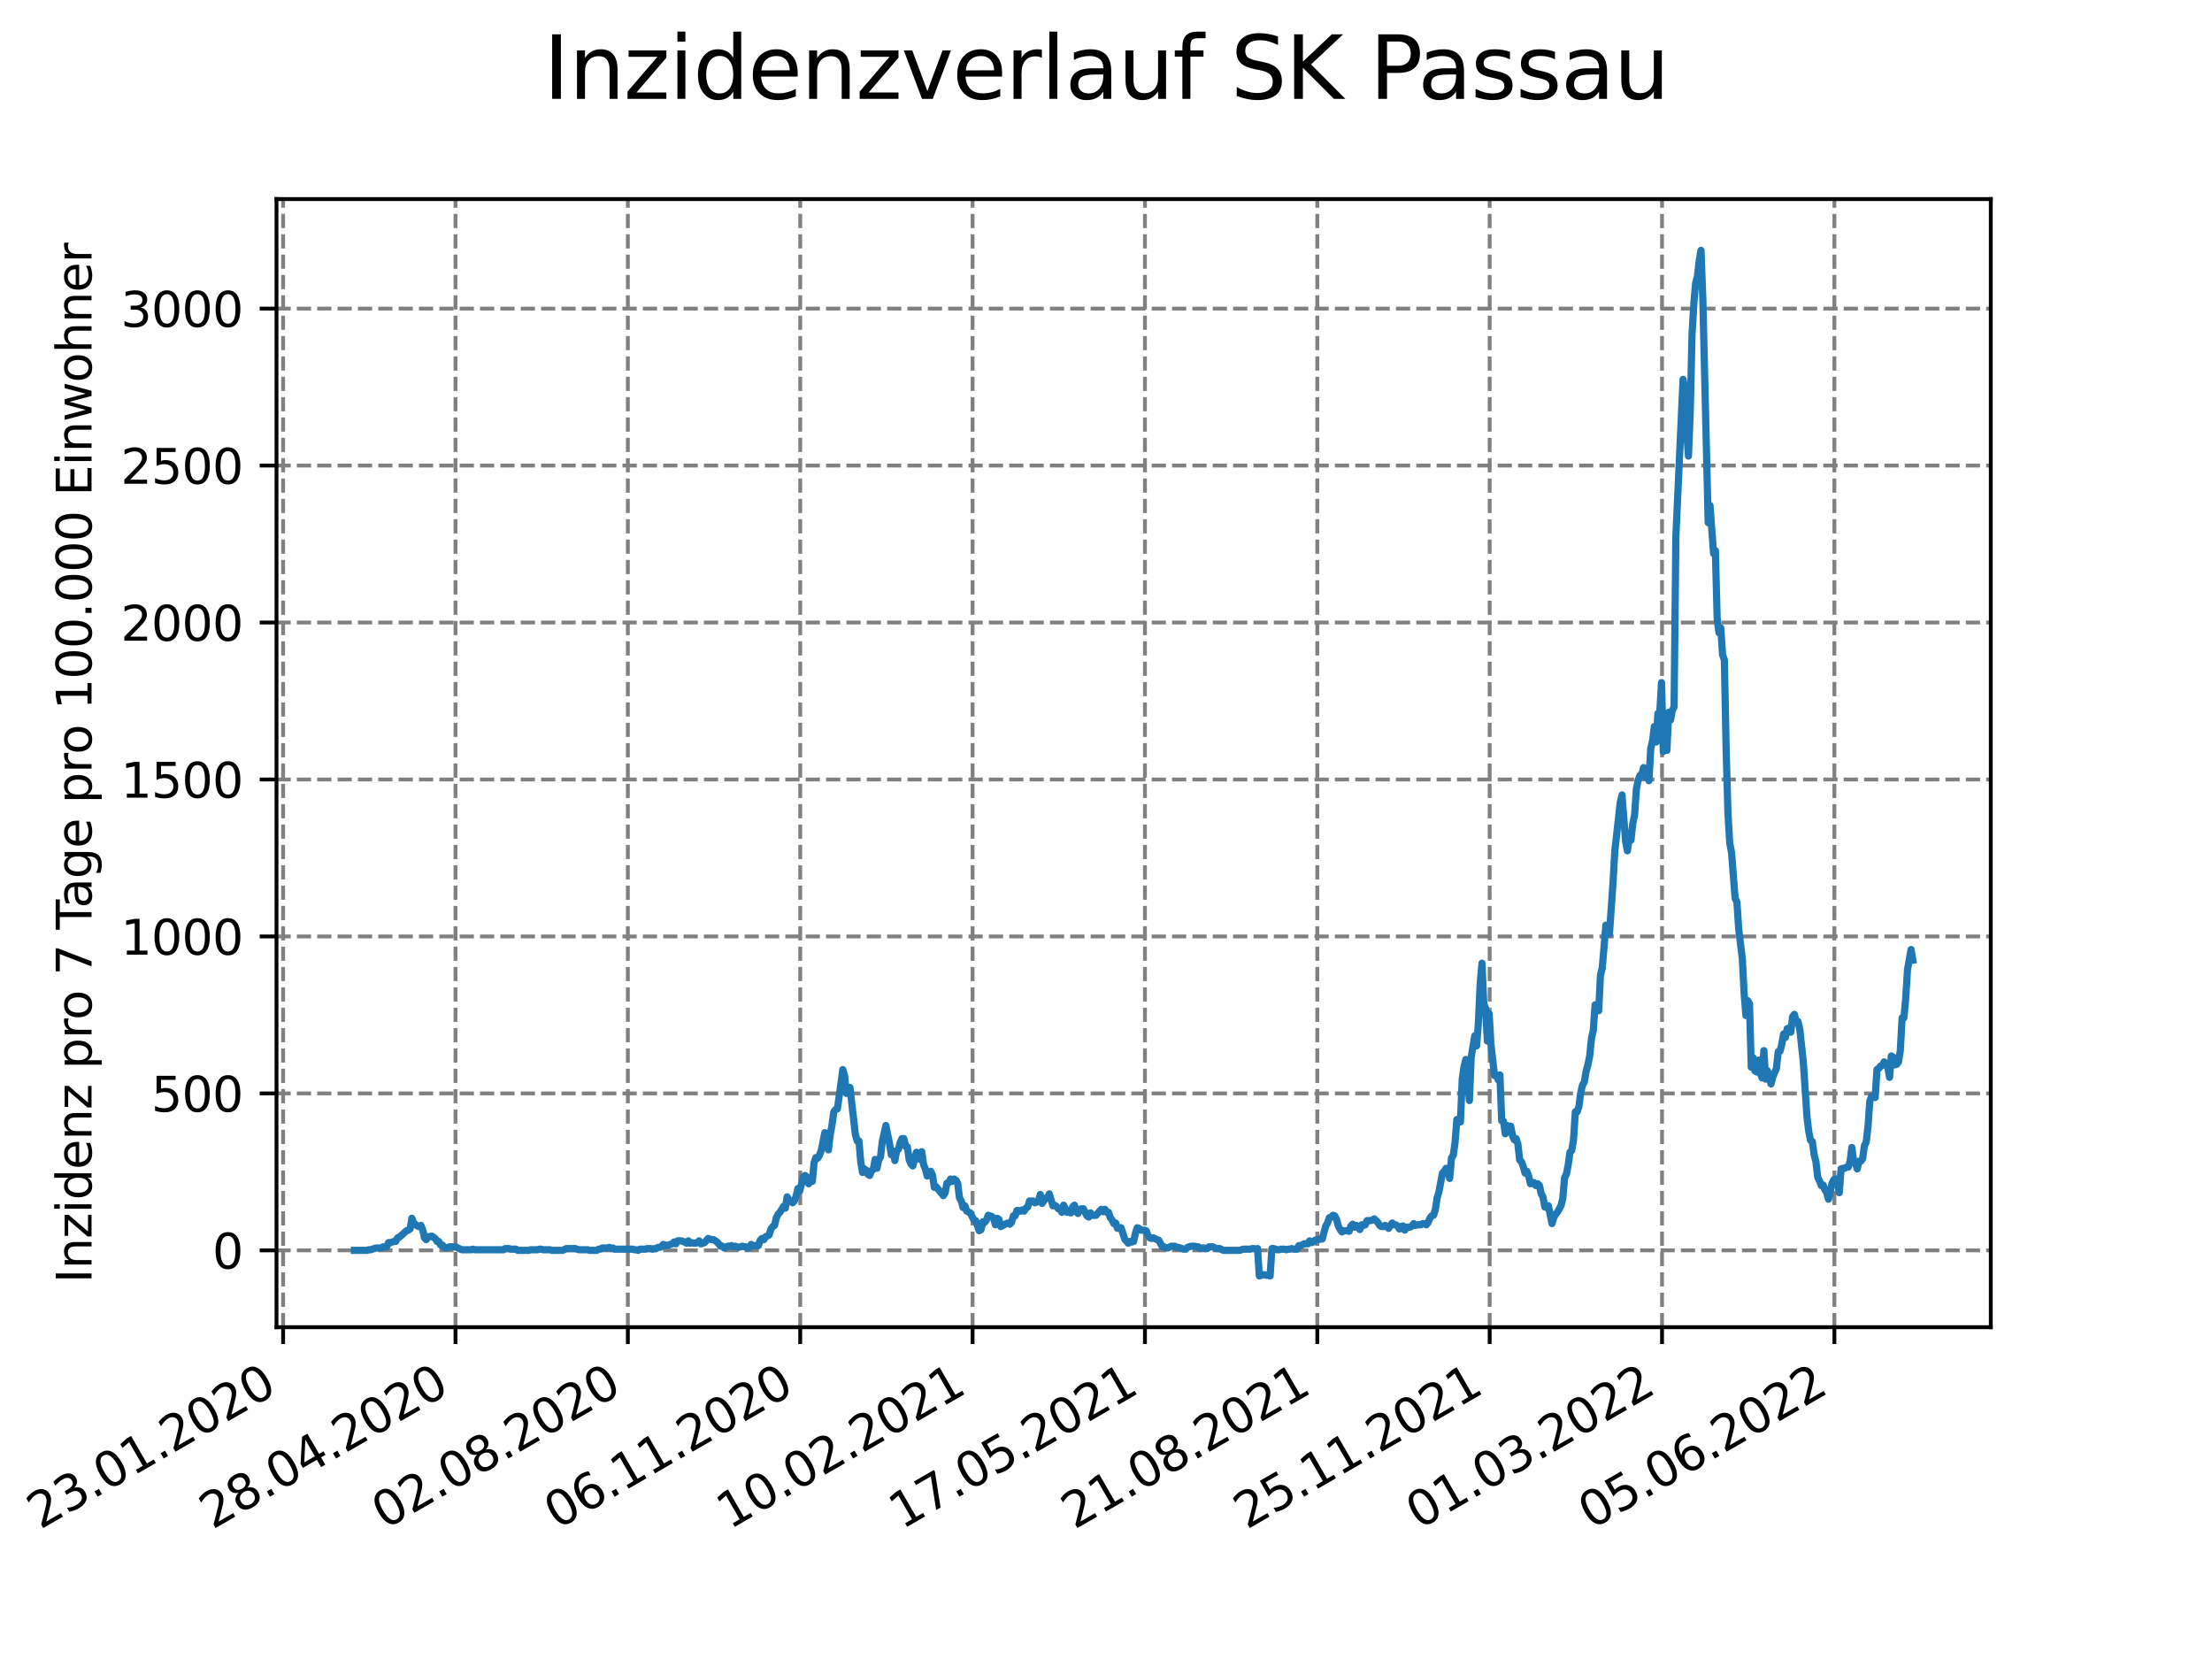 <?xml version="1.0" encoding="utf-8" standalone="no"?>
<!DOCTYPE svg PUBLIC "-//W3C//DTD SVG 1.1//EN"
  "http://www.w3.org/Graphics/SVG/1.1/DTD/svg11.dtd">
<svg xmlns:xlink="http://www.w3.org/1999/xlink" width="460.8pt" height="345.6pt" viewBox="0 0 460.8 345.6" xmlns="http://www.w3.org/2000/svg" version="1.1">
 <defs>
  <style type="text/css">*{stroke-linejoin: round; stroke-linecap: butt}</style>
 </defs>
 <g id="figure_1">
  <g id="patch_1">
   <path d="M 0 345.6 
L 460.8 345.6 
L 460.8 0 
L 0 0 
z
" style="fill: #ffffff"/>
  </g>
  <g id="axes_1">
   <g id="patch_2">
    <path d="M 57.6 276.48 
L 414.72 276.48 
L 414.72 41.472 
L 57.6 41.472 
z
" style="fill: #ffffff"/>
   </g>
   <g id="matplotlib.axis_1">
    <g id="xtick_1">
     <g id="line2d_1">
      <path d="M 58.981 276.48 
L 58.981 41.472 
" clip-path="url(#pc7c5d21bd7)" style="fill: none; stroke-dasharray: 2.96,1.28; stroke-dashoffset: 0; stroke: #808080; stroke-width: 0.8"/>
     </g>
     <g id="line2d_2">
      <defs>
       <path id="mf958c34ecd" d="M 0 0 
L 0 3.5 
" style="stroke: #000000; stroke-width: 0.8"/>
      </defs>
      <g>
       <use xlink:href="#mf958c34ecd" x="58.981" y="276.48" style="stroke: #000000; stroke-width: 0.8"/>
      </g>
     </g>
     <g id="text_1">
      <!-- 23.01.2020 -->
      <g transform="translate(8.356 318.689)rotate(-30)scale(0.1 -0.1)">
       <defs>
        <path id="DejaVuSans-32" d="M 1228 531 
L 3431 531 
L 3431 0 
L 469 0 
L 469 531 
Q 828 903 1448 1529 
Q 2069 2156 2228 2338 
Q 2531 2678 2651 2914 
Q 2772 3150 2772 3378 
Q 2772 3750 2511 3984 
Q 2250 4219 1831 4219 
Q 1534 4219 1204 4116 
Q 875 4013 500 3803 
L 500 4441 
Q 881 4594 1212 4672 
Q 1544 4750 1819 4750 
Q 2544 4750 2975 4387 
Q 3406 4025 3406 3419 
Q 3406 3131 3298 2873 
Q 3191 2616 2906 2266 
Q 2828 2175 2409 1742 
Q 1991 1309 1228 531 
z
" transform="scale(0.016)"/>
        <path id="DejaVuSans-33" d="M 2597 2516 
Q 3050 2419 3304 2112 
Q 3559 1806 3559 1356 
Q 3559 666 3084 287 
Q 2609 -91 1734 -91 
Q 1441 -91 1130 -33 
Q 819 25 488 141 
L 488 750 
Q 750 597 1062 519 
Q 1375 441 1716 441 
Q 2309 441 2620 675 
Q 2931 909 2931 1356 
Q 2931 1769 2642 2001 
Q 2353 2234 1838 2234 
L 1294 2234 
L 1294 2753 
L 1863 2753 
Q 2328 2753 2575 2939 
Q 2822 3125 2822 3475 
Q 2822 3834 2567 4026 
Q 2313 4219 1838 4219 
Q 1578 4219 1281 4162 
Q 984 4106 628 3988 
L 628 4550 
Q 988 4650 1302 4700 
Q 1616 4750 1894 4750 
Q 2613 4750 3031 4423 
Q 3450 4097 3450 3541 
Q 3450 3153 3228 2886 
Q 3006 2619 2597 2516 
z
" transform="scale(0.016)"/>
        <path id="DejaVuSans-2e" d="M 684 794 
L 1344 794 
L 1344 0 
L 684 0 
L 684 794 
z
" transform="scale(0.016)"/>
        <path id="DejaVuSans-30" d="M 2034 4250 
Q 1547 4250 1301 3770 
Q 1056 3291 1056 2328 
Q 1056 1369 1301 889 
Q 1547 409 2034 409 
Q 2525 409 2770 889 
Q 3016 1369 3016 2328 
Q 3016 3291 2770 3770 
Q 2525 4250 2034 4250 
z
M 2034 4750 
Q 2819 4750 3233 4129 
Q 3647 3509 3647 2328 
Q 3647 1150 3233 529 
Q 2819 -91 2034 -91 
Q 1250 -91 836 529 
Q 422 1150 422 2328 
Q 422 3509 836 4129 
Q 1250 4750 2034 4750 
z
" transform="scale(0.016)"/>
        <path id="DejaVuSans-31" d="M 794 531 
L 1825 531 
L 1825 4091 
L 703 3866 
L 703 4441 
L 1819 4666 
L 2450 4666 
L 2450 531 
L 3481 531 
L 3481 0 
L 794 0 
L 794 531 
z
" transform="scale(0.016)"/>
       </defs>
       <use xlink:href="#DejaVuSans-32"/>
       <use xlink:href="#DejaVuSans-33" x="63.623"/>
       <use xlink:href="#DejaVuSans-2e" x="127.246"/>
       <use xlink:href="#DejaVuSans-30" x="159.033"/>
       <use xlink:href="#DejaVuSans-31" x="222.656"/>
       <use xlink:href="#DejaVuSans-2e" x="286.279"/>
       <use xlink:href="#DejaVuSans-32" x="318.066"/>
       <use xlink:href="#DejaVuSans-30" x="381.689"/>
       <use xlink:href="#DejaVuSans-32" x="445.312"/>
       <use xlink:href="#DejaVuSans-30" x="508.936"/>
      </g>
     </g>
    </g>
    <g id="xtick_2">
     <g id="line2d_3">
      <path d="M 94.887 276.48 
L 94.887 41.472 
" clip-path="url(#pc7c5d21bd7)" style="fill: none; stroke-dasharray: 2.96,1.28; stroke-dashoffset: 0; stroke: #808080; stroke-width: 0.8"/>
     </g>
     <g id="line2d_4">
      <g>
       <use xlink:href="#mf958c34ecd" x="94.887" y="276.48" style="stroke: #000000; stroke-width: 0.8"/>
      </g>
     </g>
     <g id="text_2">
      <!-- 28.04.2020 -->
      <g transform="translate(44.262 318.689)rotate(-30)scale(0.1 -0.1)">
       <defs>
        <path id="DejaVuSans-38" d="M 2034 2216 
Q 1584 2216 1326 1975 
Q 1069 1734 1069 1313 
Q 1069 891 1326 650 
Q 1584 409 2034 409 
Q 2484 409 2743 651 
Q 3003 894 3003 1313 
Q 3003 1734 2745 1975 
Q 2488 2216 2034 2216 
z
M 1403 2484 
Q 997 2584 770 2862 
Q 544 3141 544 3541 
Q 544 4100 942 4425 
Q 1341 4750 2034 4750 
Q 2731 4750 3128 4425 
Q 3525 4100 3525 3541 
Q 3525 3141 3298 2862 
Q 3072 2584 2669 2484 
Q 3125 2378 3379 2068 
Q 3634 1759 3634 1313 
Q 3634 634 3220 271 
Q 2806 -91 2034 -91 
Q 1263 -91 848 271 
Q 434 634 434 1313 
Q 434 1759 690 2068 
Q 947 2378 1403 2484 
z
M 1172 3481 
Q 1172 3119 1398 2916 
Q 1625 2713 2034 2713 
Q 2441 2713 2670 2916 
Q 2900 3119 2900 3481 
Q 2900 3844 2670 4047 
Q 2441 4250 2034 4250 
Q 1625 4250 1398 4047 
Q 1172 3844 1172 3481 
z
" transform="scale(0.016)"/>
        <path id="DejaVuSans-34" d="M 2419 4116 
L 825 1625 
L 2419 1625 
L 2419 4116 
z
M 2253 4666 
L 3047 4666 
L 3047 1625 
L 3713 1625 
L 3713 1100 
L 3047 1100 
L 3047 0 
L 2419 0 
L 2419 1100 
L 313 1100 
L 313 1709 
L 2253 4666 
z
" transform="scale(0.016)"/>
       </defs>
       <use xlink:href="#DejaVuSans-32"/>
       <use xlink:href="#DejaVuSans-38" x="63.623"/>
       <use xlink:href="#DejaVuSans-2e" x="127.246"/>
       <use xlink:href="#DejaVuSans-30" x="159.033"/>
       <use xlink:href="#DejaVuSans-34" x="222.656"/>
       <use xlink:href="#DejaVuSans-2e" x="286.279"/>
       <use xlink:href="#DejaVuSans-32" x="318.066"/>
       <use xlink:href="#DejaVuSans-30" x="381.689"/>
       <use xlink:href="#DejaVuSans-32" x="445.312"/>
       <use xlink:href="#DejaVuSans-30" x="508.936"/>
      </g>
     </g>
    </g>
    <g id="xtick_3">
     <g id="line2d_5">
      <path d="M 130.794 276.48 
L 130.794 41.472 
" clip-path="url(#pc7c5d21bd7)" style="fill: none; stroke-dasharray: 2.96,1.28; stroke-dashoffset: 0; stroke: #808080; stroke-width: 0.8"/>
     </g>
     <g id="line2d_6">
      <g>
       <use xlink:href="#mf958c34ecd" x="130.794" y="276.48" style="stroke: #000000; stroke-width: 0.8"/>
      </g>
     </g>
     <g id="text_3">
      <!-- 02.08.2020 -->
      <g transform="translate(80.169 318.689)rotate(-30)scale(0.1 -0.1)">
       <use xlink:href="#DejaVuSans-30"/>
       <use xlink:href="#DejaVuSans-32" x="63.623"/>
       <use xlink:href="#DejaVuSans-2e" x="127.246"/>
       <use xlink:href="#DejaVuSans-30" x="159.033"/>
       <use xlink:href="#DejaVuSans-38" x="222.656"/>
       <use xlink:href="#DejaVuSans-2e" x="286.279"/>
       <use xlink:href="#DejaVuSans-32" x="318.066"/>
       <use xlink:href="#DejaVuSans-30" x="381.689"/>
       <use xlink:href="#DejaVuSans-32" x="445.312"/>
       <use xlink:href="#DejaVuSans-30" x="508.936"/>
      </g>
     </g>
    </g>
    <g id="xtick_4">
     <g id="line2d_7">
      <path d="M 166.7 276.48 
L 166.7 41.472 
" clip-path="url(#pc7c5d21bd7)" style="fill: none; stroke-dasharray: 2.96,1.28; stroke-dashoffset: 0; stroke: #808080; stroke-width: 0.8"/>
     </g>
     <g id="line2d_8">
      <g>
       <use xlink:href="#mf958c34ecd" x="166.7" y="276.48" style="stroke: #000000; stroke-width: 0.8"/>
      </g>
     </g>
     <g id="text_4">
      <!-- 06.11.2020 -->
      <g transform="translate(116.075 318.689)rotate(-30)scale(0.1 -0.1)">
       <defs>
        <path id="DejaVuSans-36" d="M 2113 2584 
Q 1688 2584 1439 2293 
Q 1191 2003 1191 1497 
Q 1191 994 1439 701 
Q 1688 409 2113 409 
Q 2538 409 2786 701 
Q 3034 994 3034 1497 
Q 3034 2003 2786 2293 
Q 2538 2584 2113 2584 
z
M 3366 4563 
L 3366 3988 
Q 3128 4100 2886 4159 
Q 2644 4219 2406 4219 
Q 1781 4219 1451 3797 
Q 1122 3375 1075 2522 
Q 1259 2794 1537 2939 
Q 1816 3084 2150 3084 
Q 2853 3084 3261 2657 
Q 3669 2231 3669 1497 
Q 3669 778 3244 343 
Q 2819 -91 2113 -91 
Q 1303 -91 875 529 
Q 447 1150 447 2328 
Q 447 3434 972 4092 
Q 1497 4750 2381 4750 
Q 2619 4750 2861 4703 
Q 3103 4656 3366 4563 
z
" transform="scale(0.016)"/>
       </defs>
       <use xlink:href="#DejaVuSans-30"/>
       <use xlink:href="#DejaVuSans-36" x="63.623"/>
       <use xlink:href="#DejaVuSans-2e" x="127.246"/>
       <use xlink:href="#DejaVuSans-31" x="159.033"/>
       <use xlink:href="#DejaVuSans-31" x="222.656"/>
       <use xlink:href="#DejaVuSans-2e" x="286.279"/>
       <use xlink:href="#DejaVuSans-32" x="318.066"/>
       <use xlink:href="#DejaVuSans-30" x="381.689"/>
       <use xlink:href="#DejaVuSans-32" x="445.312"/>
       <use xlink:href="#DejaVuSans-30" x="508.936"/>
      </g>
     </g>
    </g>
    <g id="xtick_5">
     <g id="line2d_9">
      <path d="M 202.607 276.48 
L 202.607 41.472 
" clip-path="url(#pc7c5d21bd7)" style="fill: none; stroke-dasharray: 2.96,1.28; stroke-dashoffset: 0; stroke: #808080; stroke-width: 0.8"/>
     </g>
     <g id="line2d_10">
      <g>
       <use xlink:href="#mf958c34ecd" x="202.607" y="276.48" style="stroke: #000000; stroke-width: 0.8"/>
      </g>
     </g>
     <g id="text_5">
      <!-- 10.02.2021 -->
      <g transform="translate(151.982 318.689)rotate(-30)scale(0.1 -0.1)">
       <use xlink:href="#DejaVuSans-31"/>
       <use xlink:href="#DejaVuSans-30" x="63.623"/>
       <use xlink:href="#DejaVuSans-2e" x="127.246"/>
       <use xlink:href="#DejaVuSans-30" x="159.033"/>
       <use xlink:href="#DejaVuSans-32" x="222.656"/>
       <use xlink:href="#DejaVuSans-2e" x="286.279"/>
       <use xlink:href="#DejaVuSans-32" x="318.066"/>
       <use xlink:href="#DejaVuSans-30" x="381.689"/>
       <use xlink:href="#DejaVuSans-32" x="445.312"/>
       <use xlink:href="#DejaVuSans-31" x="508.936"/>
      </g>
     </g>
    </g>
    <g id="xtick_6">
     <g id="line2d_11">
      <path d="M 238.513 276.48 
L 238.513 41.472 
" clip-path="url(#pc7c5d21bd7)" style="fill: none; stroke-dasharray: 2.96,1.28; stroke-dashoffset: 0; stroke: #808080; stroke-width: 0.8"/>
     </g>
     <g id="line2d_12">
      <g>
       <use xlink:href="#mf958c34ecd" x="238.513" y="276.48" style="stroke: #000000; stroke-width: 0.8"/>
      </g>
     </g>
     <g id="text_6">
      <!-- 17.05.2021 -->
      <g transform="translate(187.888 318.689)rotate(-30)scale(0.1 -0.1)">
       <defs>
        <path id="DejaVuSans-37" d="M 525 4666 
L 3525 4666 
L 3525 4397 
L 1831 0 
L 1172 0 
L 2766 4134 
L 525 4134 
L 525 4666 
z
" transform="scale(0.016)"/>
        <path id="DejaVuSans-35" d="M 691 4666 
L 3169 4666 
L 3169 4134 
L 1269 4134 
L 1269 2991 
Q 1406 3038 1543 3061 
Q 1681 3084 1819 3084 
Q 2600 3084 3056 2656 
Q 3513 2228 3513 1497 
Q 3513 744 3044 326 
Q 2575 -91 1722 -91 
Q 1428 -91 1123 -41 
Q 819 9 494 109 
L 494 744 
Q 775 591 1075 516 
Q 1375 441 1709 441 
Q 2250 441 2565 725 
Q 2881 1009 2881 1497 
Q 2881 1984 2565 2268 
Q 2250 2553 1709 2553 
Q 1456 2553 1204 2497 
Q 953 2441 691 2322 
L 691 4666 
z
" transform="scale(0.016)"/>
       </defs>
       <use xlink:href="#DejaVuSans-31"/>
       <use xlink:href="#DejaVuSans-37" x="63.623"/>
       <use xlink:href="#DejaVuSans-2e" x="127.246"/>
       <use xlink:href="#DejaVuSans-30" x="159.033"/>
       <use xlink:href="#DejaVuSans-35" x="222.656"/>
       <use xlink:href="#DejaVuSans-2e" x="286.279"/>
       <use xlink:href="#DejaVuSans-32" x="318.066"/>
       <use xlink:href="#DejaVuSans-30" x="381.689"/>
       <use xlink:href="#DejaVuSans-32" x="445.312"/>
       <use xlink:href="#DejaVuSans-31" x="508.936"/>
      </g>
     </g>
    </g>
    <g id="xtick_7">
     <g id="line2d_13">
      <path d="M 274.42 276.48 
L 274.42 41.472 
" clip-path="url(#pc7c5d21bd7)" style="fill: none; stroke-dasharray: 2.96,1.28; stroke-dashoffset: 0; stroke: #808080; stroke-width: 0.8"/>
     </g>
     <g id="line2d_14">
      <g>
       <use xlink:href="#mf958c34ecd" x="274.42" y="276.48" style="stroke: #000000; stroke-width: 0.8"/>
      </g>
     </g>
     <g id="text_7">
      <!-- 21.08.2021 -->
      <g transform="translate(223.795 318.689)rotate(-30)scale(0.1 -0.1)">
       <use xlink:href="#DejaVuSans-32"/>
       <use xlink:href="#DejaVuSans-31" x="63.623"/>
       <use xlink:href="#DejaVuSans-2e" x="127.246"/>
       <use xlink:href="#DejaVuSans-30" x="159.033"/>
       <use xlink:href="#DejaVuSans-38" x="222.656"/>
       <use xlink:href="#DejaVuSans-2e" x="286.279"/>
       <use xlink:href="#DejaVuSans-32" x="318.066"/>
       <use xlink:href="#DejaVuSans-30" x="381.689"/>
       <use xlink:href="#DejaVuSans-32" x="445.312"/>
       <use xlink:href="#DejaVuSans-31" x="508.936"/>
      </g>
     </g>
    </g>
    <g id="xtick_8">
     <g id="line2d_15">
      <path d="M 310.326 276.48 
L 310.326 41.472 
" clip-path="url(#pc7c5d21bd7)" style="fill: none; stroke-dasharray: 2.96,1.28; stroke-dashoffset: 0; stroke: #808080; stroke-width: 0.8"/>
     </g>
     <g id="line2d_16">
      <g>
       <use xlink:href="#mf958c34ecd" x="310.326" y="276.48" style="stroke: #000000; stroke-width: 0.8"/>
      </g>
     </g>
     <g id="text_8">
      <!-- 25.11.2021 -->
      <g transform="translate(259.701 318.689)rotate(-30)scale(0.1 -0.1)">
       <use xlink:href="#DejaVuSans-32"/>
       <use xlink:href="#DejaVuSans-35" x="63.623"/>
       <use xlink:href="#DejaVuSans-2e" x="127.246"/>
       <use xlink:href="#DejaVuSans-31" x="159.033"/>
       <use xlink:href="#DejaVuSans-31" x="222.656"/>
       <use xlink:href="#DejaVuSans-2e" x="286.279"/>
       <use xlink:href="#DejaVuSans-32" x="318.066"/>
       <use xlink:href="#DejaVuSans-30" x="381.689"/>
       <use xlink:href="#DejaVuSans-32" x="445.312"/>
       <use xlink:href="#DejaVuSans-31" x="508.936"/>
      </g>
     </g>
    </g>
    <g id="xtick_9">
     <g id="line2d_17">
      <path d="M 346.233 276.48 
L 346.233 41.472 
" clip-path="url(#pc7c5d21bd7)" style="fill: none; stroke-dasharray: 2.96,1.28; stroke-dashoffset: 0; stroke: #808080; stroke-width: 0.8"/>
     </g>
     <g id="line2d_18">
      <g>
       <use xlink:href="#mf958c34ecd" x="346.233" y="276.48" style="stroke: #000000; stroke-width: 0.8"/>
      </g>
     </g>
     <g id="text_9">
      <!-- 01.03.2022 -->
      <g transform="translate(295.608 318.689)rotate(-30)scale(0.1 -0.1)">
       <use xlink:href="#DejaVuSans-30"/>
       <use xlink:href="#DejaVuSans-31" x="63.623"/>
       <use xlink:href="#DejaVuSans-2e" x="127.246"/>
       <use xlink:href="#DejaVuSans-30" x="159.033"/>
       <use xlink:href="#DejaVuSans-33" x="222.656"/>
       <use xlink:href="#DejaVuSans-2e" x="286.279"/>
       <use xlink:href="#DejaVuSans-32" x="318.066"/>
       <use xlink:href="#DejaVuSans-30" x="381.689"/>
       <use xlink:href="#DejaVuSans-32" x="445.312"/>
       <use xlink:href="#DejaVuSans-32" x="508.936"/>
      </g>
     </g>
    </g>
    <g id="xtick_10">
     <g id="line2d_19">
      <path d="M 382.139 276.48 
L 382.139 41.472 
" clip-path="url(#pc7c5d21bd7)" style="fill: none; stroke-dasharray: 2.96,1.28; stroke-dashoffset: 0; stroke: #808080; stroke-width: 0.8"/>
     </g>
     <g id="line2d_20">
      <g>
       <use xlink:href="#mf958c34ecd" x="382.139" y="276.48" style="stroke: #000000; stroke-width: 0.8"/>
      </g>
     </g>
     <g id="text_10">
      <!-- 05.06.2022 -->
      <g transform="translate(331.514 318.689)rotate(-30)scale(0.1 -0.1)">
       <use xlink:href="#DejaVuSans-30"/>
       <use xlink:href="#DejaVuSans-35" x="63.623"/>
       <use xlink:href="#DejaVuSans-2e" x="127.246"/>
       <use xlink:href="#DejaVuSans-30" x="159.033"/>
       <use xlink:href="#DejaVuSans-36" x="222.656"/>
       <use xlink:href="#DejaVuSans-2e" x="286.279"/>
       <use xlink:href="#DejaVuSans-32" x="318.066"/>
       <use xlink:href="#DejaVuSans-30" x="381.689"/>
       <use xlink:href="#DejaVuSans-32" x="445.312"/>
       <use xlink:href="#DejaVuSans-32" x="508.936"/>
      </g>
     </g>
    </g>
   </g>
   <g id="matplotlib.axis_2">
    <g id="ytick_1">
     <g id="line2d_21">
      <path d="M 57.6 260.472 
L 414.72 260.472 
" clip-path="url(#pc7c5d21bd7)" style="fill: none; stroke-dasharray: 2.96,1.28; stroke-dashoffset: 0; stroke: #808080; stroke-width: 0.8"/>
     </g>
     <g id="line2d_22">
      <defs>
       <path id="meb2806edb2" d="M 0 0 
L -3.5 0 
" style="stroke: #000000; stroke-width: 0.8"/>
      </defs>
      <g>
       <use xlink:href="#meb2806edb2" x="57.6" y="260.472" style="stroke: #000000; stroke-width: 0.8"/>
      </g>
     </g>
     <g id="text_11">
      <!-- 0 -->
      <g transform="translate(44.237 264.271)scale(0.1 -0.1)">
       <use xlink:href="#DejaVuSans-30"/>
      </g>
     </g>
    </g>
    <g id="ytick_2">
     <g id="line2d_23">
      <path d="M 57.6 227.774 
L 414.72 227.774 
" clip-path="url(#pc7c5d21bd7)" style="fill: none; stroke-dasharray: 2.96,1.28; stroke-dashoffset: 0; stroke: #808080; stroke-width: 0.8"/>
     </g>
     <g id="line2d_24">
      <g>
       <use xlink:href="#meb2806edb2" x="57.6" y="227.774" style="stroke: #000000; stroke-width: 0.8"/>
      </g>
     </g>
     <g id="text_12">
      <!-- 500 -->
      <g transform="translate(31.512 231.573)scale(0.1 -0.1)">
       <use xlink:href="#DejaVuSans-35"/>
       <use xlink:href="#DejaVuSans-30" x="63.623"/>
       <use xlink:href="#DejaVuSans-30" x="127.246"/>
      </g>
     </g>
    </g>
    <g id="ytick_3">
     <g id="line2d_25">
      <path d="M 57.6 195.075 
L 414.72 195.075 
" clip-path="url(#pc7c5d21bd7)" style="fill: none; stroke-dasharray: 2.96,1.28; stroke-dashoffset: 0; stroke: #808080; stroke-width: 0.8"/>
     </g>
     <g id="line2d_26">
      <g>
       <use xlink:href="#meb2806edb2" x="57.6" y="195.075" style="stroke: #000000; stroke-width: 0.8"/>
      </g>
     </g>
     <g id="text_13">
      <!-- 1000 -->
      <g transform="translate(25.15 198.874)scale(0.1 -0.1)">
       <use xlink:href="#DejaVuSans-31"/>
       <use xlink:href="#DejaVuSans-30" x="63.623"/>
       <use xlink:href="#DejaVuSans-30" x="127.246"/>
       <use xlink:href="#DejaVuSans-30" x="190.869"/>
      </g>
     </g>
    </g>
    <g id="ytick_4">
     <g id="line2d_27">
      <path d="M 57.6 162.376 
L 414.72 162.376 
" clip-path="url(#pc7c5d21bd7)" style="fill: none; stroke-dasharray: 2.96,1.28; stroke-dashoffset: 0; stroke: #808080; stroke-width: 0.8"/>
     </g>
     <g id="line2d_28">
      <g>
       <use xlink:href="#meb2806edb2" x="57.6" y="162.376" style="stroke: #000000; stroke-width: 0.8"/>
      </g>
     </g>
     <g id="text_14">
      <!-- 1500 -->
      <g transform="translate(25.15 166.176)scale(0.1 -0.1)">
       <use xlink:href="#DejaVuSans-31"/>
       <use xlink:href="#DejaVuSans-35" x="63.623"/>
       <use xlink:href="#DejaVuSans-30" x="127.246"/>
       <use xlink:href="#DejaVuSans-30" x="190.869"/>
      </g>
     </g>
    </g>
    <g id="ytick_5">
     <g id="line2d_29">
      <path d="M 57.6 129.678 
L 414.72 129.678 
" clip-path="url(#pc7c5d21bd7)" style="fill: none; stroke-dasharray: 2.96,1.28; stroke-dashoffset: 0; stroke: #808080; stroke-width: 0.8"/>
     </g>
     <g id="line2d_30">
      <g>
       <use xlink:href="#meb2806edb2" x="57.6" y="129.678" style="stroke: #000000; stroke-width: 0.8"/>
      </g>
     </g>
     <g id="text_15">
      <!-- 2000 -->
      <g transform="translate(25.15 133.477)scale(0.1 -0.1)">
       <use xlink:href="#DejaVuSans-32"/>
       <use xlink:href="#DejaVuSans-30" x="63.623"/>
       <use xlink:href="#DejaVuSans-30" x="127.246"/>
       <use xlink:href="#DejaVuSans-30" x="190.869"/>
      </g>
     </g>
    </g>
    <g id="ytick_6">
     <g id="line2d_31">
      <path d="M 57.6 96.979 
L 414.72 96.979 
" clip-path="url(#pc7c5d21bd7)" style="fill: none; stroke-dasharray: 2.96,1.28; stroke-dashoffset: 0; stroke: #808080; stroke-width: 0.8"/>
     </g>
     <g id="line2d_32">
      <g>
       <use xlink:href="#meb2806edb2" x="57.6" y="96.979" style="stroke: #000000; stroke-width: 0.8"/>
      </g>
     </g>
     <g id="text_16">
      <!-- 2500 -->
      <g transform="translate(25.15 100.778)scale(0.1 -0.1)">
       <use xlink:href="#DejaVuSans-32"/>
       <use xlink:href="#DejaVuSans-35" x="63.623"/>
       <use xlink:href="#DejaVuSans-30" x="127.246"/>
       <use xlink:href="#DejaVuSans-30" x="190.869"/>
      </g>
     </g>
    </g>
    <g id="ytick_7">
     <g id="line2d_33">
      <path d="M 57.6 64.28 
L 414.72 64.28 
" clip-path="url(#pc7c5d21bd7)" style="fill: none; stroke-dasharray: 2.96,1.28; stroke-dashoffset: 0; stroke: #808080; stroke-width: 0.8"/>
     </g>
     <g id="line2d_34">
      <g>
       <use xlink:href="#meb2806edb2" x="57.6" y="64.28" style="stroke: #000000; stroke-width: 0.8"/>
      </g>
     </g>
     <g id="text_17">
      <!-- 3000 -->
      <g transform="translate(25.15 68.08)scale(0.1 -0.1)">
       <use xlink:href="#DejaVuSans-33"/>
       <use xlink:href="#DejaVuSans-30" x="63.623"/>
       <use xlink:href="#DejaVuSans-30" x="127.246"/>
       <use xlink:href="#DejaVuSans-30" x="190.869"/>
      </g>
     </g>
    </g>
    <g id="text_18">
     <!-- Inzidenz pro 7 Tage pro 100.000 Einwohner -->
     <g transform="translate(19.07 267.301)rotate(-90)scale(0.1 -0.1)">
      <defs>
       <path id="DejaVuSans-49" d="M 628 4666 
L 1259 4666 
L 1259 0 
L 628 0 
L 628 4666 
z
" transform="scale(0.016)"/>
       <path id="DejaVuSans-6e" d="M 3513 2113 
L 3513 0 
L 2938 0 
L 2938 2094 
Q 2938 2591 2744 2837 
Q 2550 3084 2163 3084 
Q 1697 3084 1428 2787 
Q 1159 2491 1159 1978 
L 1159 0 
L 581 0 
L 581 3500 
L 1159 3500 
L 1159 2956 
Q 1366 3272 1645 3428 
Q 1925 3584 2291 3584 
Q 2894 3584 3203 3211 
Q 3513 2838 3513 2113 
z
" transform="scale(0.016)"/>
       <path id="DejaVuSans-7a" d="M 353 3500 
L 3084 3500 
L 3084 2975 
L 922 459 
L 3084 459 
L 3084 0 
L 275 0 
L 275 525 
L 2438 3041 
L 353 3041 
L 353 3500 
z
" transform="scale(0.016)"/>
       <path id="DejaVuSans-69" d="M 603 3500 
L 1178 3500 
L 1178 0 
L 603 0 
L 603 3500 
z
M 603 4863 
L 1178 4863 
L 1178 4134 
L 603 4134 
L 603 4863 
z
" transform="scale(0.016)"/>
       <path id="DejaVuSans-64" d="M 2906 2969 
L 2906 4863 
L 3481 4863 
L 3481 0 
L 2906 0 
L 2906 525 
Q 2725 213 2448 61 
Q 2172 -91 1784 -91 
Q 1150 -91 751 415 
Q 353 922 353 1747 
Q 353 2572 751 3078 
Q 1150 3584 1784 3584 
Q 2172 3584 2448 3432 
Q 2725 3281 2906 2969 
z
M 947 1747 
Q 947 1113 1208 752 
Q 1469 391 1925 391 
Q 2381 391 2643 752 
Q 2906 1113 2906 1747 
Q 2906 2381 2643 2742 
Q 2381 3103 1925 3103 
Q 1469 3103 1208 2742 
Q 947 2381 947 1747 
z
" transform="scale(0.016)"/>
       <path id="DejaVuSans-65" d="M 3597 1894 
L 3597 1613 
L 953 1613 
Q 991 1019 1311 708 
Q 1631 397 2203 397 
Q 2534 397 2845 478 
Q 3156 559 3463 722 
L 3463 178 
Q 3153 47 2828 -22 
Q 2503 -91 2169 -91 
Q 1331 -91 842 396 
Q 353 884 353 1716 
Q 353 2575 817 3079 
Q 1281 3584 2069 3584 
Q 2775 3584 3186 3129 
Q 3597 2675 3597 1894 
z
M 3022 2063 
Q 3016 2534 2758 2815 
Q 2500 3097 2075 3097 
Q 1594 3097 1305 2825 
Q 1016 2553 972 2059 
L 3022 2063 
z
" transform="scale(0.016)"/>
       <path id="DejaVuSans-20" transform="scale(0.016)"/>
       <path id="DejaVuSans-70" d="M 1159 525 
L 1159 -1331 
L 581 -1331 
L 581 3500 
L 1159 3500 
L 1159 2969 
Q 1341 3281 1617 3432 
Q 1894 3584 2278 3584 
Q 2916 3584 3314 3078 
Q 3713 2572 3713 1747 
Q 3713 922 3314 415 
Q 2916 -91 2278 -91 
Q 1894 -91 1617 61 
Q 1341 213 1159 525 
z
M 3116 1747 
Q 3116 2381 2855 2742 
Q 2594 3103 2138 3103 
Q 1681 3103 1420 2742 
Q 1159 2381 1159 1747 
Q 1159 1113 1420 752 
Q 1681 391 2138 391 
Q 2594 391 2855 752 
Q 3116 1113 3116 1747 
z
" transform="scale(0.016)"/>
       <path id="DejaVuSans-72" d="M 2631 2963 
Q 2534 3019 2420 3045 
Q 2306 3072 2169 3072 
Q 1681 3072 1420 2755 
Q 1159 2438 1159 1844 
L 1159 0 
L 581 0 
L 581 3500 
L 1159 3500 
L 1159 2956 
Q 1341 3275 1631 3429 
Q 1922 3584 2338 3584 
Q 2397 3584 2469 3576 
Q 2541 3569 2628 3553 
L 2631 2963 
z
" transform="scale(0.016)"/>
       <path id="DejaVuSans-6f" d="M 1959 3097 
Q 1497 3097 1228 2736 
Q 959 2375 959 1747 
Q 959 1119 1226 758 
Q 1494 397 1959 397 
Q 2419 397 2687 759 
Q 2956 1122 2956 1747 
Q 2956 2369 2687 2733 
Q 2419 3097 1959 3097 
z
M 1959 3584 
Q 2709 3584 3137 3096 
Q 3566 2609 3566 1747 
Q 3566 888 3137 398 
Q 2709 -91 1959 -91 
Q 1206 -91 779 398 
Q 353 888 353 1747 
Q 353 2609 779 3096 
Q 1206 3584 1959 3584 
z
" transform="scale(0.016)"/>
       <path id="DejaVuSans-54" d="M -19 4666 
L 3928 4666 
L 3928 4134 
L 2272 4134 
L 2272 0 
L 1638 0 
L 1638 4134 
L -19 4134 
L -19 4666 
z
" transform="scale(0.016)"/>
       <path id="DejaVuSans-61" d="M 2194 1759 
Q 1497 1759 1228 1600 
Q 959 1441 959 1056 
Q 959 750 1161 570 
Q 1363 391 1709 391 
Q 2188 391 2477 730 
Q 2766 1069 2766 1631 
L 2766 1759 
L 2194 1759 
z
M 3341 1997 
L 3341 0 
L 2766 0 
L 2766 531 
Q 2569 213 2275 61 
Q 1981 -91 1556 -91 
Q 1019 -91 701 211 
Q 384 513 384 1019 
Q 384 1609 779 1909 
Q 1175 2209 1959 2209 
L 2766 2209 
L 2766 2266 
Q 2766 2663 2505 2880 
Q 2244 3097 1772 3097 
Q 1472 3097 1187 3025 
Q 903 2953 641 2809 
L 641 3341 
Q 956 3463 1253 3523 
Q 1550 3584 1831 3584 
Q 2591 3584 2966 3190 
Q 3341 2797 3341 1997 
z
" transform="scale(0.016)"/>
       <path id="DejaVuSans-67" d="M 2906 1791 
Q 2906 2416 2648 2759 
Q 2391 3103 1925 3103 
Q 1463 3103 1205 2759 
Q 947 2416 947 1791 
Q 947 1169 1205 825 
Q 1463 481 1925 481 
Q 2391 481 2648 825 
Q 2906 1169 2906 1791 
z
M 3481 434 
Q 3481 -459 3084 -895 
Q 2688 -1331 1869 -1331 
Q 1566 -1331 1297 -1286 
Q 1028 -1241 775 -1147 
L 775 -588 
Q 1028 -725 1275 -790 
Q 1522 -856 1778 -856 
Q 2344 -856 2625 -561 
Q 2906 -266 2906 331 
L 2906 616 
Q 2728 306 2450 153 
Q 2172 0 1784 0 
Q 1141 0 747 490 
Q 353 981 353 1791 
Q 353 2603 747 3093 
Q 1141 3584 1784 3584 
Q 2172 3584 2450 3431 
Q 2728 3278 2906 2969 
L 2906 3500 
L 3481 3500 
L 3481 434 
z
" transform="scale(0.016)"/>
       <path id="DejaVuSans-45" d="M 628 4666 
L 3578 4666 
L 3578 4134 
L 1259 4134 
L 1259 2753 
L 3481 2753 
L 3481 2222 
L 1259 2222 
L 1259 531 
L 3634 531 
L 3634 0 
L 628 0 
L 628 4666 
z
" transform="scale(0.016)"/>
       <path id="DejaVuSans-77" d="M 269 3500 
L 844 3500 
L 1563 769 
L 2278 3500 
L 2956 3500 
L 3675 769 
L 4391 3500 
L 4966 3500 
L 4050 0 
L 3372 0 
L 2619 2869 
L 1863 0 
L 1184 0 
L 269 3500 
z
" transform="scale(0.016)"/>
       <path id="DejaVuSans-68" d="M 3513 2113 
L 3513 0 
L 2938 0 
L 2938 2094 
Q 2938 2591 2744 2837 
Q 2550 3084 2163 3084 
Q 1697 3084 1428 2787 
Q 1159 2491 1159 1978 
L 1159 0 
L 581 0 
L 581 4863 
L 1159 4863 
L 1159 2956 
Q 1366 3272 1645 3428 
Q 1925 3584 2291 3584 
Q 2894 3584 3203 3211 
Q 3513 2838 3513 2113 
z
" transform="scale(0.016)"/>
      </defs>
      <use xlink:href="#DejaVuSans-49"/>
      <use xlink:href="#DejaVuSans-6e" x="29.492"/>
      <use xlink:href="#DejaVuSans-7a" x="92.871"/>
      <use xlink:href="#DejaVuSans-69" x="145.361"/>
      <use xlink:href="#DejaVuSans-64" x="173.145"/>
      <use xlink:href="#DejaVuSans-65" x="236.621"/>
      <use xlink:href="#DejaVuSans-6e" x="298.145"/>
      <use xlink:href="#DejaVuSans-7a" x="361.523"/>
      <use xlink:href="#DejaVuSans-20" x="414.014"/>
      <use xlink:href="#DejaVuSans-70" x="445.801"/>
      <use xlink:href="#DejaVuSans-72" x="509.277"/>
      <use xlink:href="#DejaVuSans-6f" x="548.141"/>
      <use xlink:href="#DejaVuSans-20" x="609.322"/>
      <use xlink:href="#DejaVuSans-37" x="641.109"/>
      <use xlink:href="#DejaVuSans-20" x="704.732"/>
      <use xlink:href="#DejaVuSans-54" x="736.52"/>
      <use xlink:href="#DejaVuSans-61" x="781.104"/>
      <use xlink:href="#DejaVuSans-67" x="842.383"/>
      <use xlink:href="#DejaVuSans-65" x="905.859"/>
      <use xlink:href="#DejaVuSans-20" x="967.383"/>
      <use xlink:href="#DejaVuSans-70" x="999.17"/>
      <use xlink:href="#DejaVuSans-72" x="1062.646"/>
      <use xlink:href="#DejaVuSans-6f" x="1101.51"/>
      <use xlink:href="#DejaVuSans-20" x="1162.691"/>
      <use xlink:href="#DejaVuSans-31" x="1194.479"/>
      <use xlink:href="#DejaVuSans-30" x="1258.102"/>
      <use xlink:href="#DejaVuSans-30" x="1321.725"/>
      <use xlink:href="#DejaVuSans-2e" x="1385.348"/>
      <use xlink:href="#DejaVuSans-30" x="1417.135"/>
      <use xlink:href="#DejaVuSans-30" x="1480.758"/>
      <use xlink:href="#DejaVuSans-30" x="1544.381"/>
      <use xlink:href="#DejaVuSans-20" x="1608.004"/>
      <use xlink:href="#DejaVuSans-45" x="1639.791"/>
      <use xlink:href="#DejaVuSans-69" x="1702.975"/>
      <use xlink:href="#DejaVuSans-6e" x="1730.758"/>
      <use xlink:href="#DejaVuSans-77" x="1794.137"/>
      <use xlink:href="#DejaVuSans-6f" x="1875.924"/>
      <use xlink:href="#DejaVuSans-68" x="1937.105"/>
      <use xlink:href="#DejaVuSans-6e" x="2000.484"/>
      <use xlink:href="#DejaVuSans-65" x="2063.863"/>
      <use xlink:href="#DejaVuSans-72" x="2125.387"/>
     </g>
    </g>
   </g>
   <g id="line2d_35">
    <path d="M 73.833 260.472 
L 76.451 260.472 
L 76.825 260.348 
L 77.199 260.348 
L 78.321 259.977 
L 79.443 259.977 
L 79.817 259.729 
L 80.565 259.729 
L 80.939 258.862 
L 81.313 258.862 
L 82.061 258.614 
L 82.435 258.614 
L 82.809 257.871 
L 83.183 257.747 
L 84.679 256.385 
L 85.054 256.261 
L 85.428 256.014 
L 85.802 253.784 
L 86.176 254.775 
L 86.924 255.394 
L 87.298 255.518 
L 87.672 255.27 
L 88.046 256.137 
L 88.42 257.871 
L 88.794 258.243 
L 89.168 257.624 
L 89.542 257.624 
L 89.916 257.5 
L 90.664 257.995 
L 91.038 258.614 
L 91.412 258.614 
L 91.786 259.358 
L 92.16 259.358 
L 92.534 259.853 
L 92.908 259.977 
L 93.656 259.729 
L 94.778 259.729 
L 95.152 259.853 
L 95.9 260.225 
L 96.274 260.348 
L 98.144 260.348 
L 98.518 260.225 
L 98.892 260.348 
L 104.877 260.348 
L 105.251 260.101 
L 105.999 260.101 
L 106.373 260.225 
L 107.495 260.225 
L 107.869 260.472 
L 110.113 260.472 
L 110.487 260.348 
L 111.983 260.348 
L 112.357 260.225 
L 112.731 260.225 
L 113.105 260.348 
L 114.602 260.348 
L 114.976 260.472 
L 117.22 260.472 
L 117.968 260.101 
L 119.838 260.101 
L 120.586 260.348 
L 122.456 260.348 
L 122.83 260.472 
L 124.326 260.472 
L 124.7 260.225 
L 125.074 260.225 
L 125.448 259.977 
L 126.57 259.977 
L 126.944 259.853 
L 127.318 260.101 
L 127.692 259.977 
L 128.066 260.225 
L 131.807 260.225 
L 132.181 260.348 
L 132.555 260.348 
L 132.929 260.472 
L 133.303 260.225 
L 134.425 260.225 
L 134.799 260.101 
L 135.547 260.101 
L 135.921 260.225 
L 136.295 260.101 
L 136.669 260.101 
L 137.043 259.853 
L 137.417 259.853 
L 137.791 259.729 
L 138.165 259.234 
L 138.913 259.481 
L 140.035 259.11 
L 140.409 258.738 
L 140.783 259.11 
L 141.157 258.491 
L 141.905 258.491 
L 142.654 258.738 
L 143.028 258.986 
L 143.402 258.491 
L 143.776 258.986 
L 144.15 258.862 
L 144.524 258.986 
L 144.898 258.986 
L 145.272 258.862 
L 145.646 258.491 
L 146.02 259.11 
L 146.768 258.862 
L 147.516 257.995 
L 148.264 258.243 
L 148.638 258.243 
L 149.386 258.738 
L 150.134 259.605 
L 150.508 259.605 
L 150.882 259.977 
L 151.63 259.605 
L 152.004 259.605 
L 152.378 259.481 
L 152.752 259.729 
L 153.126 259.605 
L 153.874 259.853 
L 154.622 259.605 
L 154.996 259.729 
L 155.37 259.729 
L 155.744 259.977 
L 156.118 259.853 
L 156.492 259.234 
L 156.866 259.481 
L 157.989 259.481 
L 158.363 258.367 
L 158.737 257.995 
L 159.111 258.243 
L 159.485 257.624 
L 159.859 257.5 
L 160.233 257.252 
L 160.607 256.014 
L 160.981 255.518 
L 161.355 255.27 
L 161.729 253.66 
L 162.103 252.917 
L 162.477 252.546 
L 163.225 251.307 
L 163.599 251.679 
L 163.973 249.326 
L 164.347 249.945 
L 165.095 250.564 
L 165.469 250.193 
L 165.843 249.202 
L 166.217 247.592 
L 166.591 248.087 
L 167.339 245.238 
L 167.713 244.867 
L 168.087 245.238 
L 168.461 246.601 
L 168.835 245.362 
L 169.209 246.105 
L 169.583 242.266 
L 169.957 241.151 
L 170.331 241.275 
L 170.705 240.656 
L 171.079 239.665 
L 171.828 235.95 
L 172.576 239.541 
L 172.95 236.321 
L 173.324 234.34 
L 173.698 231.615 
L 174.072 231.119 
L 174.446 230.996 
L 175.194 225.67 
L 175.568 222.821 
L 175.942 224.06 
L 176.316 227.775 
L 176.69 226.537 
L 177.064 226.537 
L 178.186 236.321 
L 178.56 237.684 
L 178.934 237.684 
L 179.308 242.018 
L 179.682 244.248 
L 180.056 243.505 
L 180.43 243.752 
L 180.804 244.619 
L 181.178 244.867 
L 181.552 243.876 
L 181.926 243.628 
L 182.3 241.523 
L 182.674 243.381 
L 183.048 241.647 
L 183.422 241.028 
L 183.796 237.807 
L 184.544 234.463 
L 185.292 238.179 
L 185.666 240.532 
L 186.041 239.789 
L 186.415 241.771 
L 186.789 239.665 
L 187.163 239.417 
L 187.537 237.931 
L 187.911 237.188 
L 188.285 237.188 
L 188.659 238.798 
L 189.033 238.922 
L 189.407 241.647 
L 189.781 242.514 
L 190.155 242.885 
L 190.903 240.037 
L 191.651 241.523 
L 192.025 239.913 
L 192.399 242.638 
L 192.773 243.505 
L 193.147 244.991 
L 193.521 244.619 
L 193.895 244 
L 194.269 244.867 
L 194.643 247.344 
L 195.017 247.22 
L 196.513 249.078 
L 196.887 248.459 
L 197.261 246.477 
L 197.635 246.353 
L 198.009 245.61 
L 198.383 246.105 
L 198.757 245.61 
L 199.131 245.858 
L 199.505 246.477 
L 199.879 249.573 
L 200.254 250.193 
L 200.628 251.555 
L 201.002 251.183 
L 201.376 252.298 
L 202.124 252.67 
L 202.872 254.156 
L 203.246 254.28 
L 203.994 256.385 
L 204.368 256.137 
L 204.742 254.527 
L 205.116 254.651 
L 205.49 254.156 
L 205.864 253.165 
L 206.612 253.413 
L 206.986 253.784 
L 207.36 255.147 
L 207.734 253.784 
L 208.108 254.032 
L 208.482 255.518 
L 209.604 254.899 
L 209.978 254.775 
L 210.352 255.023 
L 210.726 254.651 
L 211.1 253.289 
L 211.474 253.289 
L 211.848 252.174 
L 212.222 252.174 
L 212.596 252.298 
L 212.97 252.05 
L 213.344 252.298 
L 213.718 251.679 
L 214.092 251.431 
L 214.466 250.193 
L 215.215 250.193 
L 215.589 250.564 
L 215.963 250.44 
L 216.337 250.193 
L 216.711 248.83 
L 217.085 250.688 
L 217.833 249.573 
L 218.207 249.573 
L 218.581 248.706 
L 219.329 251.183 
L 219.703 251.06 
L 220.077 251.307 
L 220.451 251.803 
L 220.825 251.926 
L 221.199 252.546 
L 221.573 251.06 
L 222.321 252.546 
L 222.695 252.546 
L 223.069 252.67 
L 223.443 251.431 
L 223.817 251.06 
L 224.191 252.422 
L 224.565 252.793 
L 224.939 251.926 
L 225.313 251.803 
L 225.687 251.803 
L 226.435 253.289 
L 226.809 253.537 
L 227.183 252.67 
L 227.557 253.165 
L 228.305 253.165 
L 229.428 251.926 
L 229.802 252.422 
L 230.176 251.926 
L 230.55 252.546 
L 230.924 252.546 
L 231.298 253.66 
L 231.672 254.156 
L 232.046 254.899 
L 232.42 254.775 
L 232.794 255.89 
L 233.168 255.766 
L 233.542 255.766 
L 234.29 258.119 
L 235.038 258.986 
L 235.412 258.614 
L 235.786 258.738 
L 236.16 258.614 
L 236.534 256.881 
L 236.908 255.766 
L 237.282 255.89 
L 237.656 256.261 
L 238.404 256.261 
L 238.778 256.385 
L 239.152 257.376 
L 239.526 257.871 
L 239.9 257.995 
L 240.274 257.871 
L 241.022 258.243 
L 241.396 258.367 
L 242.144 259.729 
L 242.518 259.729 
L 242.892 259.977 
L 243.266 259.977 
L 244.015 259.605 
L 244.763 259.605 
L 245.137 259.853 
L 245.511 259.853 
L 246.633 260.225 
L 247.007 260.225 
L 247.381 259.853 
L 248.129 259.605 
L 248.877 259.605 
L 249.251 259.729 
L 249.625 259.729 
L 249.999 260.101 
L 250.373 259.977 
L 250.747 259.977 
L 251.121 260.101 
L 251.495 260.101 
L 251.869 259.729 
L 252.617 259.729 
L 253.365 260.101 
L 254.113 260.101 
L 254.861 260.472 
L 258.228 260.472 
L 258.976 260.225 
L 260.472 260.225 
L 260.846 260.101 
L 261.22 260.101 
L 261.594 260.225 
L 261.968 260.101 
L 262.342 265.798 
L 263.09 265.55 
L 263.464 265.55 
L 263.838 265.674 
L 264.212 265.674 
L 264.586 265.798 
L 264.96 260.101 
L 265.334 260.101 
L 266.082 260.348 
L 266.456 260.348 
L 266.83 260.225 
L 267.578 260.225 
L 267.952 260.348 
L 268.326 260.225 
L 268.7 260.225 
L 269.074 260.101 
L 269.448 260.225 
L 270.196 260.225 
L 270.57 259.481 
L 270.944 259.481 
L 271.692 259.11 
L 272.441 259.11 
L 272.815 258.491 
L 273.189 258.862 
L 273.563 258.738 
L 273.937 258.367 
L 274.311 258.243 
L 274.685 258.243 
L 275.059 258.119 
L 275.433 258.119 
L 276.181 255.394 
L 276.555 254.775 
L 276.929 253.66 
L 277.303 253.537 
L 277.677 253.165 
L 278.051 253.289 
L 278.425 254.032 
L 278.799 255.394 
L 279.173 256.137 
L 279.547 256.633 
L 279.921 256.385 
L 280.669 256.385 
L 281.043 256.509 
L 281.417 255.394 
L 281.791 255.023 
L 282.165 255.642 
L 282.539 255.27 
L 283.287 256.137 
L 283.661 255.147 
L 284.035 255.27 
L 284.409 255.147 
L 284.783 254.28 
L 285.531 254.28 
L 285.905 254.156 
L 286.279 253.908 
L 287.028 254.651 
L 287.402 255.27 
L 287.776 255.518 
L 288.15 255.518 
L 288.524 255.27 
L 289.272 255.89 
L 290.02 254.775 
L 290.394 255.147 
L 290.768 255.147 
L 291.142 255.394 
L 291.516 256.014 
L 291.89 255.518 
L 292.264 255.394 
L 292.638 256.261 
L 293.012 255.642 
L 293.76 255.642 
L 294.134 255.394 
L 294.508 254.899 
L 294.882 255.27 
L 295.256 255.147 
L 296.004 255.147 
L 296.378 254.899 
L 296.752 254.899 
L 297.126 255.147 
L 297.5 254.651 
L 297.874 253.784 
L 298.248 253.289 
L 298.622 253.165 
L 298.996 252.05 
L 299.37 249.573 
L 299.744 248.335 
L 300.492 244.372 
L 300.866 244 
L 301.241 243.381 
L 301.615 243.628 
L 301.989 245.486 
L 302.363 241.275 
L 302.737 240.656 
L 303.111 238.055 
L 303.485 233.225 
L 303.859 233.349 
L 304.233 233.72 
L 304.607 224.803 
L 304.981 222.202 
L 305.355 220.716 
L 306.103 229.262 
L 306.477 220.221 
L 307.225 215.762 
L 307.599 217.867 
L 307.973 213.161 
L 308.347 204.987 
L 308.721 200.652 
L 309.095 209.074 
L 309.469 210.065 
L 309.843 216.877 
L 310.217 211.179 
L 310.591 217.62 
L 311.339 224.06 
L 311.713 223.936 
L 312.087 224.927 
L 312.461 223.936 
L 312.835 233.473 
L 313.209 233.596 
L 313.583 236.197 
L 313.957 234.463 
L 314.331 235.33 
L 314.705 234.587 
L 315.079 236.569 
L 315.454 237.436 
L 315.828 237.188 
L 316.202 238.303 
L 316.576 241.647 
L 316.95 242.018 
L 317.324 243.009 
L 317.698 244.372 
L 318.072 244 
L 318.446 244.991 
L 318.82 246.601 
L 319.194 246.353 
L 319.568 246.353 
L 319.942 246.972 
L 320.316 246.601 
L 320.69 246.972 
L 321.064 248.706 
L 321.438 249.326 
L 321.812 251.431 
L 322.186 251.555 
L 322.56 251.183 
L 323.308 254.899 
L 323.682 253.66 
L 324.056 252.917 
L 324.43 252.546 
L 325.178 251.183 
L 325.552 249.697 
L 325.926 245.362 
L 326.3 244.619 
L 326.674 242.761 
L 327.048 240.037 
L 327.422 239.665 
L 327.796 237.436 
L 328.17 231.615 
L 328.544 231.615 
L 328.918 230.5 
L 329.292 227.652 
L 329.666 226.042 
L 330.041 225.422 
L 330.415 223.193 
L 330.789 221.831 
L 331.163 219.973 
L 331.537 216.257 
L 331.911 214.647 
L 332.285 209.322 
L 332.659 209.569 
L 333.033 210.56 
L 333.407 203.129 
L 333.781 201.643 
L 334.529 192.726 
L 334.903 193.84 
L 335.277 194.583 
L 336.025 183.808 
L 336.399 177.244 
L 337.521 167.212 
L 337.895 165.602 
L 338.643 175.262 
L 339.017 177.244 
L 339.391 174.643 
L 339.765 175.015 
L 340.139 171.547 
L 340.513 169.813 
L 340.887 164.364 
L 341.261 162.506 
L 341.635 161.515 
L 342.009 161.391 
L 342.383 159.905 
L 342.757 161.887 
L 343.131 160.029 
L 343.505 162.63 
L 343.879 155.942 
L 344.254 154.332 
L 344.628 151.359 
L 345.002 154.579 
L 345.376 148.634 
L 345.75 148.634 
L 346.124 142.194 
L 346.498 156.561 
L 346.872 154.951 
L 347.246 156.313 
L 347.62 148.387 
L 347.994 149.997 
L 348.368 148.015 
L 348.742 147.272 
L 349.116 111.727 
L 350.612 79.03 
L 350.986 81.259 
L 351.36 89.805 
L 351.734 95.007 
L 352.108 85.842 
L 352.482 69.617 
L 352.856 63.301 
L 353.23 58.966 
L 353.604 57.604 
L 353.978 54.26 
L 354.352 52.154 
L 354.726 62.186 
L 355.848 108.878 
L 356.222 105.286 
L 356.97 115.318 
L 357.344 114.699 
L 357.718 128.818 
L 358.092 131.791 
L 358.466 130.8 
L 358.841 136.373 
L 359.215 137.488 
L 359.589 156.189 
L 359.963 169.318 
L 360.337 175.634 
L 360.711 177.616 
L 361.459 187.152 
L 361.833 187.895 
L 362.207 193.592 
L 362.955 199.661 
L 363.329 206.845 
L 363.703 211.551 
L 364.077 208.455 
L 364.451 209.074 
L 364.825 222.326 
L 365.199 220.344 
L 365.573 223.069 
L 365.947 223.317 
L 366.321 220.84 
L 366.695 223.564 
L 367.069 224.555 
L 367.443 218.858 
L 367.817 224.803 
L 368.191 223.069 
L 368.939 225.794 
L 369.313 224.308 
L 370.061 222.574 
L 370.435 219.106 
L 370.809 218.982 
L 371.183 217.496 
L 371.557 215.39 
L 371.931 216.133 
L 372.305 214.276 
L 372.679 214.152 
L 373.054 215.019 
L 373.428 211.799 
L 373.802 211.303 
L 374.176 212.913 
L 374.55 212.789 
L 374.924 214.399 
L 375.672 221.335 
L 376.42 232.606 
L 376.794 235.702 
L 377.168 237.56 
L 377.542 237.807 
L 377.916 240.532 
L 378.29 242.018 
L 378.664 245.238 
L 379.038 245.982 
L 379.412 246.972 
L 379.786 246.849 
L 380.16 247.839 
L 380.534 248.459 
L 380.908 249.821 
L 381.656 246.477 
L 382.03 245.734 
L 382.404 245.61 
L 382.778 246.105 
L 383.152 248.459 
L 383.526 243.505 
L 383.9 243.381 
L 384.274 243.381 
L 384.648 243.133 
L 385.022 243.133 
L 385.396 242.018 
L 385.77 239.046 
L 386.144 241.895 
L 386.518 242.142 
L 386.892 243.505 
L 387.266 241.895 
L 387.641 241.895 
L 388.015 241.399 
L 388.389 238.674 
L 388.763 237.931 
L 389.137 234.711 
L 389.511 229.386 
L 389.885 228.395 
L 390.259 228.271 
L 390.633 228.642 
L 391.007 222.821 
L 391.381 222.574 
L 391.755 222.078 
L 392.129 221.954 
L 392.503 221.211 
L 392.877 221.583 
L 393.251 222.202 
L 393.625 224.431 
L 393.999 219.973 
L 394.373 220.221 
L 394.747 221.831 
L 395.121 221.707 
L 395.495 221.211 
L 395.869 218.858 
L 396.243 212.046 
L 396.617 212.046 
L 396.991 207.959 
L 397.365 202.014 
L 398.113 197.803 
L 398.487 200.033 
L 398.487 200.033 
" clip-path="url(#pc7c5d21bd7)" style="fill: none; stroke: #1f77b4; stroke-width: 1.5; stroke-linecap: square"/>
   </g>
   <g id="patch_3">
    <path d="M 57.6 276.48 
L 57.6 41.472 
" style="fill: none; stroke: #000000; stroke-width: 0.8; stroke-linejoin: miter; stroke-linecap: square"/>
   </g>
   <g id="patch_4">
    <path d="M 414.72 276.48 
L 414.72 41.472 
" style="fill: none; stroke: #000000; stroke-width: 0.8; stroke-linejoin: miter; stroke-linecap: square"/>
   </g>
   <g id="patch_5">
    <path d="M 57.6 276.48 
L 414.72 276.48 
" style="fill: none; stroke: #000000; stroke-width: 0.8; stroke-linejoin: miter; stroke-linecap: square"/>
   </g>
   <g id="patch_6">
    <path d="M 57.6 41.472 
L 414.72 41.472 
" style="fill: none; stroke: #000000; stroke-width: 0.8; stroke-linejoin: miter; stroke-linecap: square"/>
   </g>
  </g>
  <g id="text_19">
   <!-- Inzidenzverlauf SK Passau -->
   <g transform="translate(113.217 20.589)scale(0.18 -0.18)">
    <defs>
     <path id="DejaVuSans-76" d="M 191 3500 
L 800 3500 
L 1894 563 
L 2988 3500 
L 3597 3500 
L 2284 0 
L 1503 0 
L 191 3500 
z
" transform="scale(0.016)"/>
     <path id="DejaVuSans-6c" d="M 603 4863 
L 1178 4863 
L 1178 0 
L 603 0 
L 603 4863 
z
" transform="scale(0.016)"/>
     <path id="DejaVuSans-75" d="M 544 1381 
L 544 3500 
L 1119 3500 
L 1119 1403 
Q 1119 906 1312 657 
Q 1506 409 1894 409 
Q 2359 409 2629 706 
Q 2900 1003 2900 1516 
L 2900 3500 
L 3475 3500 
L 3475 0 
L 2900 0 
L 2900 538 
Q 2691 219 2414 64 
Q 2138 -91 1772 -91 
Q 1169 -91 856 284 
Q 544 659 544 1381 
z
M 1991 3584 
L 1991 3584 
z
" transform="scale(0.016)"/>
     <path id="DejaVuSans-66" d="M 2375 4863 
L 2375 4384 
L 1825 4384 
Q 1516 4384 1395 4259 
Q 1275 4134 1275 3809 
L 1275 3500 
L 2222 3500 
L 2222 3053 
L 1275 3053 
L 1275 0 
L 697 0 
L 697 3053 
L 147 3053 
L 147 3500 
L 697 3500 
L 697 3744 
Q 697 4328 969 4595 
Q 1241 4863 1831 4863 
L 2375 4863 
z
" transform="scale(0.016)"/>
     <path id="DejaVuSans-53" d="M 3425 4513 
L 3425 3897 
Q 3066 4069 2747 4153 
Q 2428 4238 2131 4238 
Q 1616 4238 1336 4038 
Q 1056 3838 1056 3469 
Q 1056 3159 1242 3001 
Q 1428 2844 1947 2747 
L 2328 2669 
Q 3034 2534 3370 2195 
Q 3706 1856 3706 1288 
Q 3706 609 3251 259 
Q 2797 -91 1919 -91 
Q 1588 -91 1214 -16 
Q 841 59 441 206 
L 441 856 
Q 825 641 1194 531 
Q 1563 422 1919 422 
Q 2459 422 2753 634 
Q 3047 847 3047 1241 
Q 3047 1584 2836 1778 
Q 2625 1972 2144 2069 
L 1759 2144 
Q 1053 2284 737 2584 
Q 422 2884 422 3419 
Q 422 4038 858 4394 
Q 1294 4750 2059 4750 
Q 2388 4750 2728 4690 
Q 3069 4631 3425 4513 
z
" transform="scale(0.016)"/>
     <path id="DejaVuSans-4b" d="M 628 4666 
L 1259 4666 
L 1259 2694 
L 3353 4666 
L 4166 4666 
L 1850 2491 
L 4331 0 
L 3500 0 
L 1259 2247 
L 1259 0 
L 628 0 
L 628 4666 
z
" transform="scale(0.016)"/>
     <path id="DejaVuSans-50" d="M 1259 4147 
L 1259 2394 
L 2053 2394 
Q 2494 2394 2734 2622 
Q 2975 2850 2975 3272 
Q 2975 3691 2734 3919 
Q 2494 4147 2053 4147 
L 1259 4147 
z
M 628 4666 
L 2053 4666 
Q 2838 4666 3239 4311 
Q 3641 3956 3641 3272 
Q 3641 2581 3239 2228 
Q 2838 1875 2053 1875 
L 1259 1875 
L 1259 0 
L 628 0 
L 628 4666 
z
" transform="scale(0.016)"/>
     <path id="DejaVuSans-73" d="M 2834 3397 
L 2834 2853 
Q 2591 2978 2328 3040 
Q 2066 3103 1784 3103 
Q 1356 3103 1142 2972 
Q 928 2841 928 2578 
Q 928 2378 1081 2264 
Q 1234 2150 1697 2047 
L 1894 2003 
Q 2506 1872 2764 1633 
Q 3022 1394 3022 966 
Q 3022 478 2636 193 
Q 2250 -91 1575 -91 
Q 1294 -91 989 -36 
Q 684 19 347 128 
L 347 722 
Q 666 556 975 473 
Q 1284 391 1588 391 
Q 1994 391 2212 530 
Q 2431 669 2431 922 
Q 2431 1156 2273 1281 
Q 2116 1406 1581 1522 
L 1381 1569 
Q 847 1681 609 1914 
Q 372 2147 372 2553 
Q 372 3047 722 3315 
Q 1072 3584 1716 3584 
Q 2034 3584 2315 3537 
Q 2597 3491 2834 3397 
z
" transform="scale(0.016)"/>
    </defs>
    <use xlink:href="#DejaVuSans-49"/>
    <use xlink:href="#DejaVuSans-6e" x="29.492"/>
    <use xlink:href="#DejaVuSans-7a" x="92.871"/>
    <use xlink:href="#DejaVuSans-69" x="145.361"/>
    <use xlink:href="#DejaVuSans-64" x="173.145"/>
    <use xlink:href="#DejaVuSans-65" x="236.621"/>
    <use xlink:href="#DejaVuSans-6e" x="298.145"/>
    <use xlink:href="#DejaVuSans-7a" x="361.523"/>
    <use xlink:href="#DejaVuSans-76" x="414.014"/>
    <use xlink:href="#DejaVuSans-65" x="473.193"/>
    <use xlink:href="#DejaVuSans-72" x="534.717"/>
    <use xlink:href="#DejaVuSans-6c" x="575.83"/>
    <use xlink:href="#DejaVuSans-61" x="603.613"/>
    <use xlink:href="#DejaVuSans-75" x="664.893"/>
    <use xlink:href="#DejaVuSans-66" x="728.271"/>
    <use xlink:href="#DejaVuSans-20" x="763.477"/>
    <use xlink:href="#DejaVuSans-53" x="795.264"/>
    <use xlink:href="#DejaVuSans-4b" x="858.74"/>
    <use xlink:href="#DejaVuSans-20" x="924.316"/>
    <use xlink:href="#DejaVuSans-50" x="956.104"/>
    <use xlink:href="#DejaVuSans-61" x="1011.906"/>
    <use xlink:href="#DejaVuSans-73" x="1073.186"/>
    <use xlink:href="#DejaVuSans-73" x="1125.285"/>
    <use xlink:href="#DejaVuSans-61" x="1177.385"/>
    <use xlink:href="#DejaVuSans-75" x="1238.664"/>
   </g>
  </g>
 </g>
 <defs>
  <clipPath id="pc7c5d21bd7">
   <rect x="57.6" y="41.472" width="357.12" height="235.008"/>
  </clipPath>
 </defs>
</svg>
